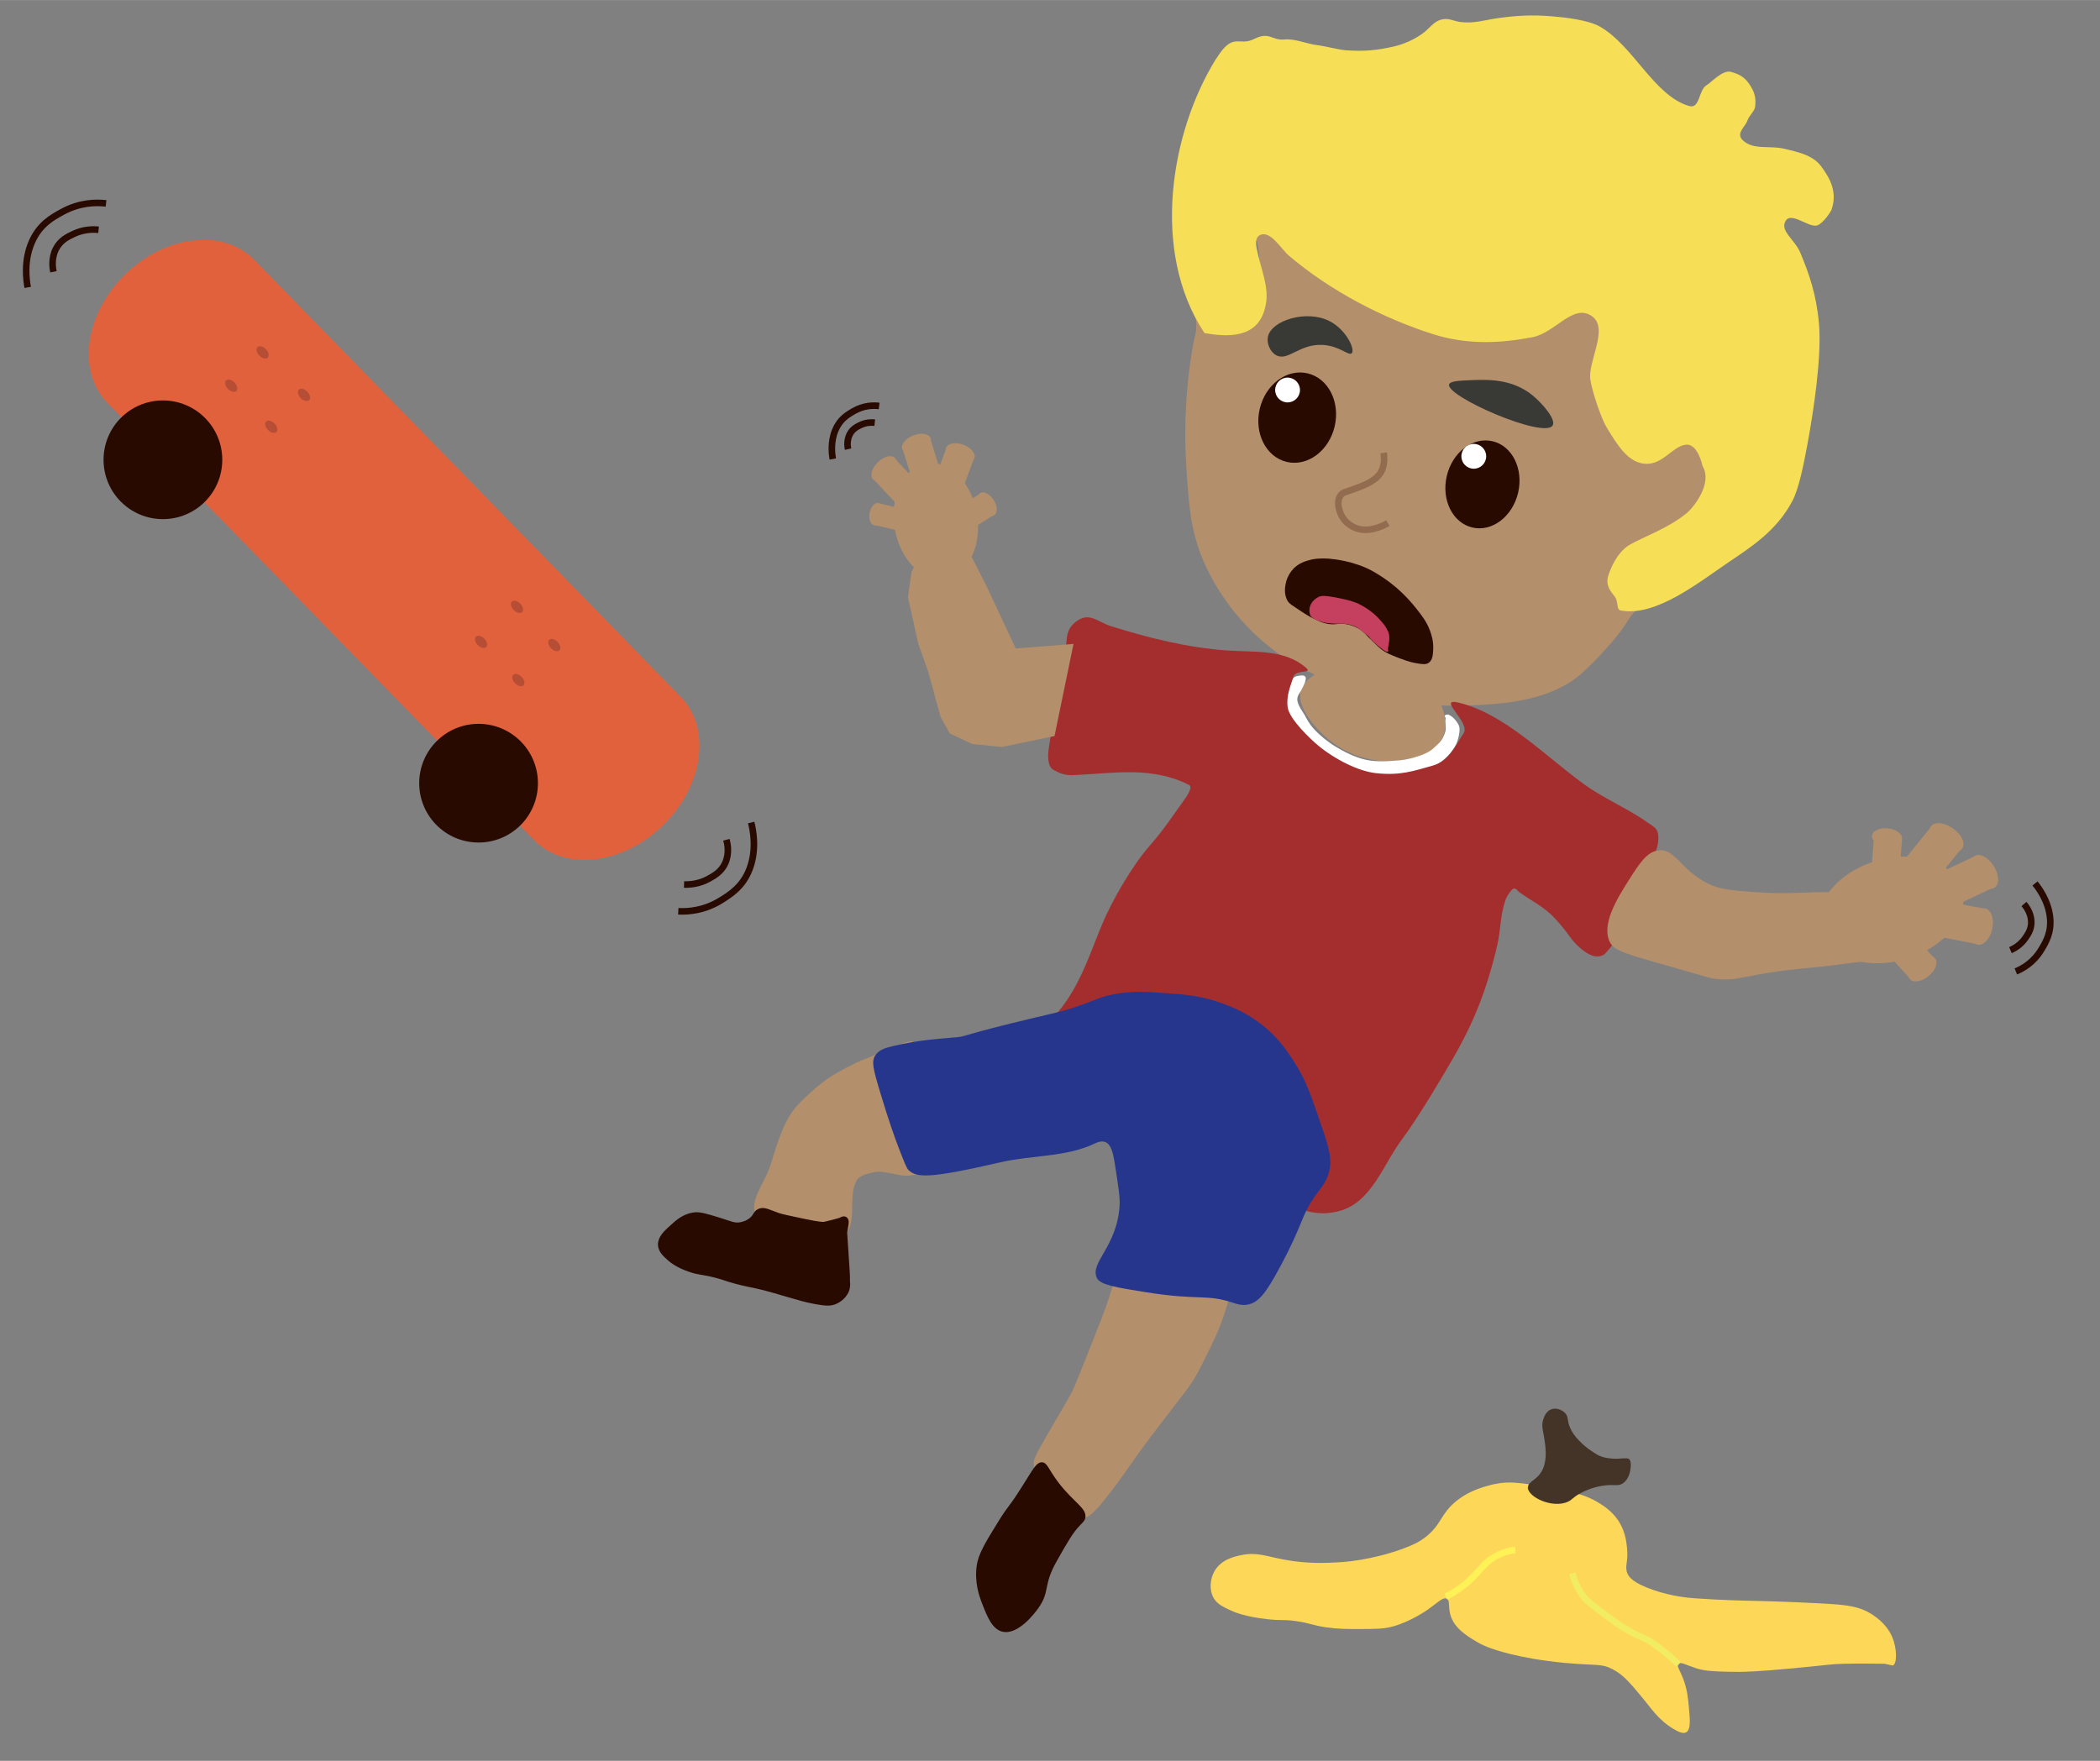 <?xml version="1.0" encoding="UTF-8"?><svg id="Layer_1" xmlns="http://www.w3.org/2000/svg" width="112.82mm" height="94.63mm" viewBox="0 0 319.82 268.23"><rect x="0" y="0" width="319.82" height="268.23" fill="#808080" stroke="none"/><defs><style>.cls-1,.cls-2,.cls-3,.cls-4,.cls-5{fill:none;}.cls-1,.cls-6,.cls-7,.cls-8,.cls-9,.cls-10,.cls-11,.cls-12,.cls-13,.cls-14,.cls-15,.cls-16,.cls-17{stroke-width:0px;}.cls-18,.cls-2,.cls-3,.cls-4,.cls-5{stroke-miterlimit:10;}.cls-18,.cls-5{stroke:#280a00;}.cls-18,.cls-7{fill:#280a00;}.cls-2{stroke:#936b4e;}.cls-3{stroke:#f1ec61;}.cls-4{stroke:#fff257;}.cls-6{fill:#f6df56;}.cls-8{fill:#27368d;}.cls-9{fill:#a42d2e;}.cls-10{fill:#393a35;}.cls-11{fill:#443428;}.cls-12{fill:#c5405e;}.cls-13{fill:#e2613d;}.cls-14{fill:#b38f6c;}.cls-15{fill:#b54e35;}.cls-16{fill:#fff;}.cls-17{fill:#fcd758;}</style></defs><path class="cls-14" d="m141,176.33c.01-.21.15-.53.14-.85-.01-.32-.09-.63-.2-1.02-.49-1.67-.54-2.79-.9-4.77-.15-.79-.4-2.83-.53-4.05-.13-1.22-.4-3.56-.46-4.69-.06-1.13-.04-1.41-.04-2.37-.28.05-.89.15-1.12.22-.61.17-1.97.75-2.28.88-1.74.74-2.12.96-3.97,1.67-1.34.51-4,1.9-5.4,2.83-1.71,1.14-4.22,3.46-5.22,4.69-2.06,2.51-3.07,6.88-3.82,9.01-.87,2.47-3.34,5.38-1.93,7.42,1.42,2.03,4.38,1.12,7.07,1.79,1.09.27,5.33,1.2,4.08,1,.76.27,1.91.59,2.37-.02,1.69-2.23.45-5.39,1.49-7.91.45-1.08,1.48-1.28,2.67-1.57,1.53-.37,3.21.4,5.06.53.15.01,2.26-.29,2.76-.44.03-.01.31,0,.39-.18.24-.53-.18-1.49-.14-2.19Z"/><path class="cls-18" d="m128.55,187.32c-.06.36-.04.44.13,2.89.49,7.06.15,3.72.23,4.53.07.75.13,1.18-.08,1.74-.44,1.16-1.59,1.65-1.74,1.71-.6.24-1.19.27-2.79-.02-1.64-.3-2.79-.66-4.1-1.04-1.9-.56-2.85-.84-3.84-1.09-2.12-.53-2.42-.47-4.35-1-1.64-.45-1.48-.51-2.87-.87-2.27-.59-2.54-.39-4.07-.92-1.78-.62-2.64-1.31-3.01-1.64-.67-.6-1.29-1.14-1.35-1.94-.07-1.01.79-1.8,1.71-2.63.84-.77,1.84-1.67,3.3-1.86.84-.11,1.8.19,3.72.78,1.76.54,2.39.92,3.44.7.26-.05.99-.21,1.65-.76.67-.57.61-.99,1.1-1.26.66-.37,1.35.1,2.83.61.53.18,1.65.42,3.87.89,2.7.57,3.1.51,3.39.44,2.11-.5,2.34-.62,2.34-.62.17-.09.41-.24.57-.15.26.16.05.88-.05,1.51Z"/><path class="cls-14" d="m182.17,50.18c-.06.69-.21,1.16-.26,1.37-.31,1.19-1.89,9.67-1.25,19.39.41,6.25.65,9.84,2.59,14.44.72,1.7,3.44,7.74,9.79,12.92,4.23,3.45,8.17,4.97,11.24,6.12,7.9,2.97,14.75,3.15,18.07,3.06,5.11-.13,13.32-.33,18.46-4.85,2.51-2.21,5.01-5.23,5.01-5.23,2.47-2.99,1.85-2.98,3.57-4.7,1.24-1.24,2.38-2.06,2.39-3.37.01-1.05-.72-1.24-.82-2.09-.29-2.32,4.9-3.37,8.58-8.04.8-1.02,2.46-3.19,2.79-6.34.12-1.13.41-3.91-1.44-6.31-.25-.33-2.42-3.07-5.17-2.81-2.81.26-3.45,3.4-5.25,3.14-1.01-.15-1.58-1.25-4.46-8.32-1.2-2.95-1.8-4.43-1.82-4.65-.51-5.29,4.66-8.4,3.16-11.64-.05-.11-.6-1.24-1.78-1.73-2.88-1.18-5.48,3.13-10.41,5.28-5.11,2.23-10.22,1.06-16.93-.47-3.32-.76-7.09-1.62-11.41-4.13-4.57-2.65-9.37-4.89-13.97-7.49-.35-.2-1.59-.9-2.07-.48-.51.45.31,1.78.71,3.81.21,1.09.7,3.58-.36,5.89-.84,1.84-2.74,3.73-5.06,4.2-1.87.38-3.45-.28-3.91.54-.28.49.14.97,0,2.48Z"/><path class="cls-6" d="m185.22,8.94c2.61-4.21,3.37-1.81,5.77-3.01s2.63.27,4.69.07c1.54-.14,3.33.66,4.78.84,1.45.18,3.41.73,4.54.81,2.78.19,4.66.01,7.19-.56,1.62-.36,3.29-1.12,4.56-2.07,1.01-.76,1.58-1.73,2.72-2.04s1.79.19,2.88.35c2.07.29,3.66-.28,5.79-.58,2.8-.39,5.14-.54,8.31-.27,1.8.15,5.39.52,7.24,1.58,5.05,2.88,8.23,10.51,13.53,12.07,1.73.51,1.41-2.44,2.71-3.18.71-.41,2.41-2.37,3.7-2.01,1.29.36,2.04.78,2.79,1.87.75,1.09,1.05,2.02.88,3.43-.08.7-.94,1.35-1.19,2.15-.25.8-1.73,1.87-.78,2.87,1.66,1.72,4.15.77,6.72,1.46,1.37.36,3.94.79,5.26,2.55,1.32,1.76,2.58,3.9,1.63,6.65-.13.36-1.33,2.15-2.21,2.41-1.27.38-3.95-2.17-4.81-.66-.86,1.51,1.44,2.85,2.25,4.79,1.36,3.27,2.45,6.36,2.85,10.81.45,5-.84,13.46-1.76,18.42-.58,3.14-1.3,6.71-2.27,8.58-2.37,4.53-6.29,7.04-9.61,9.28-4.63,3.13-11.17,8.43-16.52,7.44-.69-.13-.37-.92-.79-1.88-.24-.55-1.71-1.62-1.14-3.42.22-.71,1.24-3.55,3.29-4.73s5.95-2.53,8.72-4.86c.95-.8,3.91-4.42,2.37-7.09-.06-.11-.72-3.59-2.68-3.27-1.95.32-3.44,3.08-6.08,2.9-2.64-.18-4.25-2.9-5.87-5.55-.81-1.33-2.16-5.32-2.47-7.2-.47-2.8,2.98-7.99.13-9.81-2.84-1.82-5.5,2.62-8.97,3.28-4.63.88-9.76,1.24-15.16-.48-7.61-2.43-15.61-6.57-21.98-12-1.07-.91-2.89-4.07-4.48-2.99-.72.48-.39,1.81-.34,2.04.52,2.8,1.96,5.85,1.34,8.56-.92,4.73-5,4.98-9.1,4.27-.04,0-.12.1-.32-.2-8.07-12.34-5.08-30.41,1.86-41.6Z"/><circle class="cls-16" cx="196.01" cy="59.75" r="1.89"/><circle class="cls-16" cx="224.62" cy="70.32" r="1.89"/><path class="cls-14" d="m202.7,101.97c-.18.01-2.61.19-4.02,2.19-.1.14-.38.53-.53.97-.86,2.46,2.32,6.22,5.09,8.2.79.56,4.49,3.08,9.51,2.53,2.18-.24,5.52-.61,6.84-3.24,1.35-2.71-.08-6.55-2.31-7.75-.55-.3-1.25-.41-2.64-.62-2.61-.4-2.8.07-4.58-.25-2.23-.39-2.52-1.22-5.55-1.81-.87-.17-1.3-.25-1.8-.22Z"/><ellipse class="cls-7" cx="225.77" cy="73.77" rx="6.75" ry="5.58" transform="translate(102.5 276.8) rotate(-76.83)"/><ellipse class="cls-18" cx="197.55" cy="63.61" rx="6.43" ry="5.36" transform="translate(90.61 241.47) rotate(-76.83)"/><path class="cls-10" d="m220.69,58.56c.14-.54,1.58-.59,3.6-.67,2.32-.08,6.03-.21,9.14,2.35,1.46,1.2,3.62,3.68,3.02,4.58-1.34,2.04-16.23-4.43-15.77-6.27Z"/><path class="cls-10" d="m193.11,51.24c.56-2.45,5.88-4.12,9.38-2.33,2.52,1.29,3.92,4.29,3.38,4.88-.45.49-1.82-1.12-4.45-1.26-3.54-.18-5.27,2.54-7.05,1.58-.96-.52-1.5-1.87-1.26-2.88Z"/><path class="cls-14" d="m199.24,109.98c-.08-.11-.17-.22-.25-.32"/><path class="cls-16" d="m220.27,108.86c.57-.21,1.63.94,1.92,1.68.29.74-.17,2.29-.44,2.85-.64,1.29-1.88,2.46-2.72,2.95-1.66.97-2.21.96-3.99,1.37-1.11.26-2.78.55-4.12.48-2.12-.12-3.93-.28-6.06-1.13-2.12-.85-3.74-1.89-5.71-3.82-.8-.78-2.47-2.73-3.01-4.42-.27-.85-.91-2.29-.36-3.65.17-.42.81-2.13,1.89-2.21.05,0,.97-.28,1.16.19.19.47-.41,1.48-.67,2.02-.16.33-.56.7-.59,1.3-.03.6.42,1.37.87,2.04.46.67.48.98,1.19,1.96.71.98,2.34,2.38,3.69,3.21,1.35.83,2.99,1.65,4.6,2.03,1.61.39,3.79.23,5.23.1,1.43-.13,3.05-.63,3.86-1.01,1.15-.54,1.36-.91,2-1.47.64-.56.91-1.28,1.09-1.84.18-.55-.02-1.68.03-1.82.19-.5-.43-.61.14-.82Z"/><path class="cls-9" d="m251.14,125.44c.62.45,1.27.7,1.39,1.68.25,2.05-1.07,4.12-1.84,5.92-1.89,4.45-2.85,8.56-6.22,12.2-.36.39-1.18.6-1.97.32-1.2-.41-2.63-1.75-3.39-2.85-.76-1.1-2.28-2.89-3.02-3.53-1.8-1.56-2.95-2.01-4.75-3.31-.25-.18-.6-.94-1.19-.23-.6.72-.9,1.3-1.18,2.48-.65,2.74-.35,3.61-1.22,7.02-1.31,5.11-2.78,9.54-6.15,15.52-1.27,2.25-5.66,9.69-8.03,12.81-2.86,3.75-4.65,9.74-9.67,11.02s-8.11-1.55-12.49-3.7c-7.48-3.66-13.37-6.99-21.61-11.92-.45-.27-9.02-6.41-10.58-8.36-.1-.12-2.52-1.84-1.61-2.77s1.9-1.8,2.84-2.81c3.72-4.01,5.23-8.86,7.3-13.91,1.66-4.02,4.77-9.27,7.38-12.24,2.19-2.49,3.64-4.77,5-6.63.83-1.13,1.53-2.3.97-2.58-5.72-2.91-11.57-1.77-17.62-1.5-1.31.06-2.09-.27-3.08-.83-.99-.56-.78-2.58-.69-3.18.64-4.49,1.77-9.75,2.44-13.67.44-2.57-.1-4.15,1.51-5.53,2.16-1.85,3.4-.14,5.6.54,5.73,1.78,11.61,3.26,17.66,3.68,4.26.3,8.82-.23,12.07,2.72.86.78-1.67.21-1.98,1.22-.41,1.33-1.17,2.91-.9,4.74.27,1.83,3.56,4.9,4.62,5.78,2.69,2.23,6.26,3.96,8.85,4.23,3.7.39,5.68-.33,8.64-1.16,2.55-.72,3.53-3.23,4.67-4.9,1.15-1.67-4.21-5.51-.73-4.68,6.95,1.65,13.24,8.2,19.09,12.43,3.33,2.4,6.64,3.63,9.88,5.98"/><circle class="cls-16" cx="196.09" cy="59.4" r="1.89"/><circle class="cls-16" cx="224.45" cy="69.5" r="1.89"/><path class="cls-2" d="m210.73,68.97c.24,1.75-.24,2.71-.57,3.18-.85,1.21-2.58,1.84-4.04,2.37-1.18.43-1.6.43-1.96.93-.66.93-.24,2.37.21,3.19.67,1.19,1.78,1.67,2.19,1.82,1.42.51,2.72.08,3.43-.15.59-.2,1.05-.44,1.37-.64"/><path class="cls-14" d="m170.35,193.79c-.69.54-.35.77-1.96,5.38-.37,1.05-1.04,2.75-2.39,6.15-1.54,3.88-2.31,5.82-2.73,6.66-.64,1.27-.74,1.31-3.59,6.24-2.12,3.67-2.42,4.27-2.22,5.13.38,1.66,1.98,1.54,4.53,4.36,1.95,2.15,2.01,3.32,3.08,3.42.61.06,1.34-.26,4.27-4.1,1.71-2.24,2.54-3.55,4.1-5.72.89-1.24,1.79-2.42,3.59-4.78,3.45-4.53,4.01-5.07,5.13-7,.57-1,1.07-2,2.05-4.01.97-1.98,1.49-3.18,1.96-4.53.84-2.41,1.25-3.64.68-4.44-.65-.92-2.19-.79-3.33-.77-7.48.15-10.65-3.93-13.15-1.96Z"/><path class="cls-8" d="m163.61,153.45c-2.91.94-3.41.89-9.77,2.47-7.65,1.9-6.62,1.91-8.09,2.07-2.23.24-5.5.32-9.87,1.38-1.03.25-2,.53-2.57,1.38-.61.92-.38,1.96.79,5.82,1.4,4.63,2.13,6.58,2.66,7.99.86,2.24,1.29,3.37,1.58,3.65,1.25,1.22,3.18,1.34,14.11-1.18,4.74-1.09,9.93-.75,14.31-2.86.22-.1.92-.46,1.58-.2.9.36,1.19,1.68,1.48,3.55.51,3.27.77,4.91.69,6.12-.4,6.36-4.61,8.67-3.45,11.05.5,1.02,2.87,1.42,7.6,2.17,8.02,1.27,9,.22,13.12,1.58.55.18,1.26.44,2.17.3,1.72-.28,2.88-1.8,5.03-5.82,3.76-7.02,3.06-7.66,5.53-11.05.84-1.15,1.5-1.87,1.87-3.26.5-1.82.14-3.43-.99-6.71-1.59-4.65-2.39-6.98-3.65-9.08-1.25-2.07-2.82-4.69-5.92-7.01-2.39-1.79-4.61-2.59-5.92-3.06-3.09-1.1-5.55-1.27-8.49-1.48-2.83-.2-5.03-.36-7.89.2-2.22.43-2.32.8-5.92,1.97Z"/><path class="cls-7" d="m165.3,231.18c-.1.49-.41.75-.8,1.15-1.07,1.08-1.9,2.53-3.55,5.45-2.18,3.84-.96,4.58-2.84,7.22-.47.66-3.06,4.13-5.45,3.55-1.58-.38-2.34-2.36-3.08-4.26-.42-1.08-1.2-3.18-.83-5.8.25-1.78,1.27-3.44,3.31-6.75,1.55-2.51,1.37-1.82,3.31-4.85,1.91-2.98,2.42-4.17,3.31-4.14.82.02.96,1.03,2.52,3.09,2.34,3.07,4.37,3.91,4.08,5.35Z"/><line class="cls-5" x1="216.91" y1="95.66" x2="217.21" y2="95.87"/><path class="cls-7" d="m202.54,85.1c-1.73-.13-2.75.07-3.48.31-.48.16-1.04.34-1.63.81-1.26.99-1.57,2.38-1.62,2.65-.09.45-.35,1.74.37,2.79.18.27.68.6,1.67,1.25,1.04.69,1.62,1.06,2.5,1.46.62.28.99.45,1.51.58,1.52.37,1.95-.14,3.4.17,1.1.24,1.86.76,2.01.87.56.39.64.61,1.94,1.86.6.58.91.87,1.13,1.04.73.56,1.39.82,2.66,1.32,1.54.6,2.34.75,2.65.8.99.17,1.52.25,1.96-.07.58-.42.62-1.24.66-1.99.06-1.21-.23-2.21-.51-2.95-.52-1.35-1.19-2.2-2.09-3.34-1.46-1.84-2.83-3.01-3.3-3.39-.47-.39-.88-.69-1.04-.81-1-.73-1.89-1.25-2.36-1.51-2.85-1.54-6.04-1.81-6.44-1.84Z"/><path class="cls-12" d="m199.49,93.56c-.28-1.07.21-2.07,1.32-2.64.48-.24,1.2-.15,2.01-.02,1.13.19,2.94.53,4.08,1.07,1.14.54,2.37,1.45,3.08,2.24.71.79.99,1.08,1.39,1.91.4.82.16,1.82,0,2.67-.02.1.23.52-.18.48-.41-.04-2.6-1.93-2.66-2.24-.02-.1-1.14-.86-1.56-1.23s-1.26-.68-1.96-.76c-.7-.08-1.35,0-2.15-.07-.43-.04-1.17-.09-1.7-.3-.53-.21-1.48-.4-1.66-1.1Z"/><ellipse class="cls-14" cx="142.52" cy="79.36" rx="6.36" ry="8.89" transform="translate(-10.53 22.93) rotate(-8.87)"/><rect class="cls-14" x="143.1" y="69.06" width="4.49" height="4.71" transform="translate(256.91 188.8) rotate(-159.71)"/><path class="cls-1" d="m142.93,67.03c.15,2.86,1.63,5.03,3.31,4.85"/><path class="cls-1" d="m146.89,69.26c.14-.98-.51-1.89-1.45-2.03"/><path class="cls-1" d="m143.46,68.76c.14-.98,1.03-1.67,1.97-1.53"/><path class="cls-1" d="m145.44,67.23c-.14.98-1.03,1.67-1.97,1.53"/><path class="cls-1" d="m146.89,69.26l-3.43-.5"/><ellipse class="cls-14" cx="146.24" cy="69" rx="1.35" ry="2.3" transform="translate(30.77 182.2) rotate(-69.69)"/><polyline class="cls-14" points="160.6 112.11 152.6 113.78 150.91 113.61 148.02 113.32 144.63 111.7 143.24 109.19 141.38 102.38 139.83 97.98 138.27 90.94 138.81 87.15 139.32 86.09 148.01 84.88 150.28 89.34 154.69 98.77 163.49 98.08"/><path class="cls-1" d="m140.79,66.17c.33,2.83,1.95,4.89,3.62,4.61"/><path class="cls-1" d="m136.73,73.66c-.27-.82.15-1.68.94-1.94"/><path class="cls-1" d="m142.43,64.09c.07.99-.63,1.88-1.58,2"/><path class="cls-1" d="m136.37,72.41c-.53-.84-1.61-1.09-2.42-.56"/><path class="cls-1" d="m132.72,78.91c-.67-.42-.89-1.25-.5-1.85"/><path class="cls-1" d="m149.45,75.01c-1.86,1.64-2.57,3.87-1.6,4.97"/><path class="cls-1" d="m142.82,75.57c.23-.83,1.07-1.31,1.86-1.08"/><rect class="cls-14" x="146.53" y="75.93" width="3.87" height="4.07" transform="translate(161.83 245.12) rotate(-122.27)"/><path class="cls-1" d="m148.58,75.15c-1.78,1.73-2.39,3.99-1.36,5.04"/><path class="cls-1" d="m150.66,77.3c.61-.6.65-1.56.07-2.15"/><path class="cls-1" d="m148.58,75.15c.61-.6,1.58-.6,2.15-.01"/><path class="cls-1" d="m150.73,75.14c-.61.6-1.58.6-2.15.01"/><path class="cls-1" d="m150.66,77.3l-2.09-2.14"/><path class="cls-1" d="m151.02,75.9c.61-.6,1.58-.6,2.15-.01"/><ellipse class="cls-14" cx="150.35" cy="76.78" rx="1.17" ry="1.99" transform="translate(-17.77 92.14) rotate(-32.27)"/><polygon class="cls-14" points="137.51 68.53 141.74 66.99 143.11 71.42 138.88 72.95 137.51 68.53"/><path class="cls-1" d="m135.24,71.29c1.69,1.81,3.94,2.47,5.02,1.46"/><path class="cls-1" d="m140.23,67.33c-.48-.84-1.53-1.11-2.35-.61"/><path class="cls-1" d="m137.25,69.17c-.48-.84-.19-1.93.63-2.44"/><path class="cls-1" d="m137.88,66.73c.48.84.19,1.93-.63,2.44"/><path class="cls-1" d="m140.23,67.33l-2.99,1.84"/><path class="cls-1" d="m138.8,66.59c-.48-.84-.19-1.93.63-2.44"/><ellipse class="cls-14" cx="139.57" cy="67.56" rx="2.31" ry="1.33" transform="translate(-15.02 55.47) rotate(-21.36)"/><polygon class="cls-14" points="133.31 80 133.99 76.69 137.63 77.54 136.95 80.85 133.31 80"/><path class="cls-1" d="m133.83,82.64c2.48.02,4.5-1.15,4.51-2.63"/><path class="cls-1" d="m133.6,77.79c-.78-.02-1.41.54-1.4,1.27"/><path class="cls-1" d="m133.83,82.64c-.86,0-1.55-.68-1.54-1.51"/><path class="cls-1" d="m132.29,81.14c.86,0,1.55.68,1.54,1.51"/><path class="cls-1" d="m133.6,77.79l.04,2.63"/><path class="cls-1" d="m132.63,80.39c-.86,0-1.55-.68-1.54-1.51"/><ellipse class="cls-14" cx="133.48" cy="78.31" rx="1.73" ry="1.07" transform="translate(31.57 194.77) rotate(-79.21)"/><polygon class="cls-14" points="133.14 73.11 136.41 69.97 139.61 73.39 136.34 76.54 133.14 73.11"/><path class="cls-1" d="m133.38,76.08c2.04,1.41,4.38,1.56,5.21.35"/><path class="cls-1" d="m135.15,70.9c-.81-.56-1.91-.37-2.46.43"/><path class="cls-1" d="m133.38,76.08c-.71-.49-.9-1.43-.43-2.11"/><path class="cls-1" d="m132.95,73.97c.71.49.9,1.43.43,2.11"/><path class="cls-1" d="m135.15,70.9l-1.98,2.9"/><path class="cls-1" d="m133.49,70.82c-.81-.56-1.02-1.66-.48-2.47"/><ellipse class="cls-14" cx="134.63" cy="71.38" rx="2.33" ry="1.35" transform="translate(-11.59 114.29) rotate(-44.29)"/><path class="cls-14" d="m252.67,129.52c2.49-.2,3.34,3.01,7.4,5.05,1.9.95,3.85,1.08,7.74,1.35,7.19.49,9.99-.74,15.82.67,1.35.33,2.89.8,4.37,2.02,2.05,1.68,3.96,4.75,3.03,6.39-.6,1.07-2.11,1.02-6.06,1.35-2.93.24-5.83.75-8.75,1.01-11.33,1.01-11.02,2.28-15.48,1.68-.12-.02-3.22-.91-9.42-2.69-3.6-1.04-5.42-1.58-6.06-2.69-1.55-2.7,1.09-6.89,2.69-9.42,1.71-2.71,2.89-4.57,4.71-4.71Z"/><ellipse class="cls-14" cx="288.01" cy="138.6" rx="11.24" ry="7.81" transform="translate(-27.16 85.42) rotate(-16.12)"/><polygon class="cls-14" points="302.02 138.38 300.9 143.77 295.03 142.64 296.16 137.24 302.02 138.38"/><path class="cls-1" d="m303.55,136.74c-3.55.72-5.98,2.92-5.43,4.93"/><path class="cls-1" d="m301.54,141.97c1.26-.01,2.27-.97,2.26-2.15"/><path class="cls-1" d="m301.49,137.72c1.26-.01,2.29.92,2.31,2.1"/><path class="cls-1" d="m303.8,139.82c-1.26.01-2.29-.92-2.31-2.1"/><path class="cls-1" d="m301.54,141.97l-.05-4.24"/><ellipse class="cls-14" cx="301.73" cy="141.12" rx="2.82" ry="1.72" transform="translate(99.9 406.12) rotate(-77.77)"/><path class="cls-1" d="m304.2,134c-3.49.94-5.75,3.29-5.07,5.26"/><path class="cls-1" d="m294.01,130.51c.97-.48,2.14-.13,2.62.77"/><path class="cls-1" d="m307.13,135.58c-1.22.27-2.48-.41-2.81-1.53"/><path class="cls-1" d="m295.51,129.84c.95-.8,1.05-2.15.23-3.03"/><path class="cls-1" d="m294.83,146.16c-2.43-1.94-5.36-2.38-6.55-.99"/><path class="cls-1" d="m292.82,138.24c1.08.13,1.85,1.04,1.73,2.05"/><polygon class="cls-14" points="294.49 145.84 290.79 148.97 287.39 145.22 291.09 142.09 294.49 145.84"/><path class="cls-1" d="m294.48,145.12c-2.52-1.82-5.47-2.13-6.59-.68"/><path class="cls-1" d="m292.2,148.06c.87.63,2.08.48,2.71-.33"/><path class="cls-1" d="m294.48,145.12c.87.63,1.07,1.79.44,2.6"/><path class="cls-1" d="m294.92,147.73c-.87-.63-1.07-1.79-.44-2.6"/><path class="cls-1" d="m292.2,148.06l2.27-2.93"/><path class="cls-1" d="m294.02,148.22c.87.63,1.07,1.79.44,2.6"/><ellipse class="cls-14" cx="292.79" cy="147.57" rx="2.48" ry="1.45" transform="translate(-27.43 218.04) rotate(-39.16)"/><polygon class="cls-14" points="300.6 130.48 303.36 135.3 298.09 137.8 295.32 132.98 300.6 130.48"/><path class="cls-1" d="m296.69,128.25c-1.94,2.4-2.31,5.23-.84,6.35"/><path class="cls-1" d="m302.64,133.54c.96-.74,1.09-2.06.29-2.96"/><path class="cls-1" d="m299.75,130.28c.96-.74,2.39-.6,3.18.3"/><path class="cls-1" d="m302.93,130.58c-.96.74-2.39.6-3.18-.3"/><path class="cls-1" d="m302.64,133.54s-1.29-1.46-2.89-3.26"/><path class="cls-1" d="m303.29,131.67c.96-.74,2.39-.6,3.18.3"/><ellipse class="cls-14" cx="302.22" cy="132.78" rx="1.67" ry="2.86" transform="translate(-24.34 180.98) rotate(-32.11)"/><polygon class="cls-14" points="285.39 127.57 289.68 127.77 289.33 132.34 285.04 132.14 285.39 127.57"/><polygon class="cls-14" points="293.99 126.06 298.58 129.41 294.92 133.94 290.33 130.59 293.99 126.06"/><path class="cls-1" d="m290.32,126.92c-1.36,2.74-1.1,5.59.59,6.37"/><path class="cls-1" d="m297.16,128.07c.54-1.09.09-2.38-1.02-2.89"/><path class="cls-1" d="m290.32,126.92c.47-.95,1.62-1.36,2.56-.92"/><path class="cls-1" d="m292.89,126c-.47.95-1.62,1.36-2.56.92"/><path class="cls-1" d="m297.16,128.07l-4.02-1.84"/><path class="cls-1" d="m296.94,126.05c.54-1.09,1.89-1.56,3-1.05"/><ellipse class="cls-14" cx="296.45" cy="127.53" rx="1.67" ry="2.92" transform="translate(22.4 297.95) rotate(-55.15)"/><ellipse class="cls-14" cx="287.39" cy="127.53" rx="1.35" ry="2.3" transform="translate(131.17 400.39) rotate(-84.14)"/><path class="cls-17" d="m227.66,226.05c-1.56.37-5.07,1.2-7.32,4.07-1.03,1.32-1.4,2.55-3.12,3.93-.91.73-1.88,1.25-3.66,1.9-4.79,1.73-8.95,2-9.62,2.03-1.97.11-4.8.27-8.4-.41-2.75-.51-4.15-1.18-6.51-.68-1.01.21-3.05.65-4.07,2.44-.64,1.13-.86,2.77-.14,4.07.52.92,1.31,1.3,2.58,1.9.53.25,2.19.98,5.69,1.36,2.29.24,2.23,0,4.2.27,2.22.3,2.42.62,4.61.95,1.85.27,3.24.27,4.74.27,2.75,0,4.12,0,5.56-.41,2.66-.75,5.03-2.4,5.29-2.58,1.44-1.02,2.27-1.92,2.85-1.63.52.27.19,1.19.54,2.44.57,2.03,2.44,3.17,3.93,4.07.74.45,1.98,1.11,5.15,1.9,2.14.53,4.74,1.02,8.27,1.36,4.88.46,5.57.05,7.32.95,1.63.84,2.6,2,4.34,4.07,1.59,1.9,2.7,3.75,5.15,5.15.7.4,1.32.65,1.76.41.72-.4.58-1.92.41-3.8-.14-1.47-.25-2.67-.81-4.2-.54-1.46-1.09-2.13-.81-2.44.32-.36,1.35.24,2.71.68,1.38.44,2.59.47,5.02.54,2.02.06,4.21-.01,9.89-.54,5.26-.49,5.37-.62,7.59-.68,2.5-.06,6.23,0,6.23,0,0,0,1.24.27,1.24.27.65-.26.69-2.56-.15-4.47-.26-.57-1.01-2.04-3-3.31-2.05-1.31-3.99-1.48-7.93-1.69-5.25-.28-9.62-.38-9.93-.38-2.04-.04-5.02-.11-8.93-.38-1.19-.08-3.66-.28-6.62-1.31-3.08-1.07-3.64-1.99-3.85-2.46-.5-1.14.17-1.68-.08-4-.09-.82-.24-2.15-1-3.54-1.02-1.87-2.58-2.82-3.54-3.39-1.63-.96-3.09-1.31-4.62-1.62-5.62-1.12-8.44-1.68-10.95-1.09Z"/><path class="cls-11" d="m232.71,226.61c-.07-1.03,1.57-1.08,2.33-3.02.61-1.54.32-3.37.14-4.53-.19-1.2-.47-1.89-.14-2.88.11-.33.41-1.22,1.23-1.51.74-.26,1.58.07,2.06.55.61.61.26,1.08.82,2.33.48,1.08,1.22,1.79,1.78,2.33.12.12.62.59,1.37,1.1.68.46,1.12.76,1.78.96,1.03.31,2.19.27,2.19.27,0,0,1.59-.15,1.78,0,.41.32.33,1.07.27,1.51-.03.27-.18,1.51-1.1,2.19-.79.59-1.29.12-3.16.41-1.66.26-2.86.87-3.29,1.1-1.31.69-1.28,1.04-2.06,1.37-2.31.98-5.94-.69-6.04-2.19Z"/><path class="cls-3" d="m239.45,239.67c.24.93.73,2.33,1.83,3.67.53.64,1.26,1.19,2.68,2.26,1.69,1.27,2.77,2.08,4.37,2.96,1.93,1.06,2.16.88,3.53,1.83,1.05.74,2.54,1.97,2.54,1.97.42.39.83.79,1.25,1.18"/><path class="cls-4" d="m230.79,236.1c-1.28.16-2.24.55-2.92.91-2.11,1.13-2.6,2.63-4.93,4.47-1.06.84-2.04,1.39-2.74,1.73"/><path class="cls-5" d="m16.15,30.97c-1.52-.17-4-.16-6.66,1.3-1.51.82-3.44,1.88-4.61,4.52-1.33,2.97-.84,6.03-.66,6.98"/><path class="cls-5" d="m15.01,34.99c-.88-.09-2.3-.08-3.83.65-.87.41-1.98.94-2.66,2.26-.76,1.49-.48,3.02-.38,3.49"/><path class="cls-5" d="m103.3,138.81c1.53.08,4-.1,6.56-1.71,1.46-.92,3.31-2.09,4.32-4.8,1.14-3.05.46-6.07.22-7.01"/><path class="cls-5" d="m104.18,134.73c.88.03,2.3-.07,3.78-.89.84-.47,1.92-1.06,2.51-2.42.67-1.53.29-3.04.16-3.51"/><path class="cls-5" d="m307,147.97c1.08-.44,2.72-1.37,3.91-3.37.68-1.14,1.55-2.59,1.3-4.88-.28-2.58-1.8-4.55-2.29-5.15"/><path class="cls-5" d="m306.18,144.73c.61-.26,1.56-.8,2.29-1.87.42-.61.95-1.39.88-2.57-.07-1.33-.86-2.3-1.11-2.59"/><path class="cls-5" d="m133.89,61.83c-.9-.11-2.37-.1-3.94.82-.89.52-2.03,1.19-2.73,2.85-.79,1.88-.5,3.81-.39,4.41"/><path class="cls-5" d="m133.22,64.37c-.52-.05-1.36-.05-2.27.41-.51.26-1.17.59-1.57,1.43-.45.94-.29,1.9-.22,2.2"/><rect class="cls-13" x="44.12" y="37.35" width="31.22" height="92.23" transform="translate(-41.31 65.42) rotate(-44.29)"/><ellipse class="cls-13" cx="27.53" cy="50.46" rx="15.61" ry="12.11" transform="translate(-27.41 33.56) rotate(-44.29)"/><ellipse class="cls-13" cx="92.51" cy="117.07" rx="15.61" ry="12.11" transform="translate(-55.46 97.86) rotate(-44.29)"/><circle class="cls-7" cx="24.81" cy="70.03" r="9.04"/><circle class="cls-7" cx="72.88" cy="119.3" r="9.04" transform="translate(-62.59 84.79) rotate(-44.29)"/><ellipse class="cls-15" cx="78.73" cy="92.44" rx=".7" ry="1.12" transform="translate(-42.17 81.24) rotate(-44.29)"/><ellipse class="cls-15" cx="73.26" cy="97.77" rx=".7" ry="1.12" transform="translate(-47.45 78.94) rotate(-44.29)"/><ellipse class="cls-15" cx="78.94" cy="103.59" rx=".7" ry="1.12" transform="translate(-49.9 84.56) rotate(-44.29)"/><ellipse class="cls-15" cx="84.41" cy="98.26" rx=".7" ry="1.12" transform="translate(-44.62 86.86) rotate(-44.29)"/><ellipse class="cls-15" cx="35.21" cy="58.75" rx=".7" ry="1.12" transform="translate(-31.02 41.28) rotate(-44.29)"/><ellipse class="cls-15" cx="41.31" cy="65.01" rx=".7" ry="1.12" transform="translate(-33.65 47.31) rotate(-44.29)"/><ellipse class="cls-15" cx="46.3" cy="60.14" rx=".7" ry="1.12" transform="translate(-28.84 49.42) rotate(-44.29)"/><ellipse class="cls-15" cx="39.99" cy="53.67" rx=".7" ry="1.12" transform="translate(-26.11 43.17) rotate(-44.29)"/></svg>
